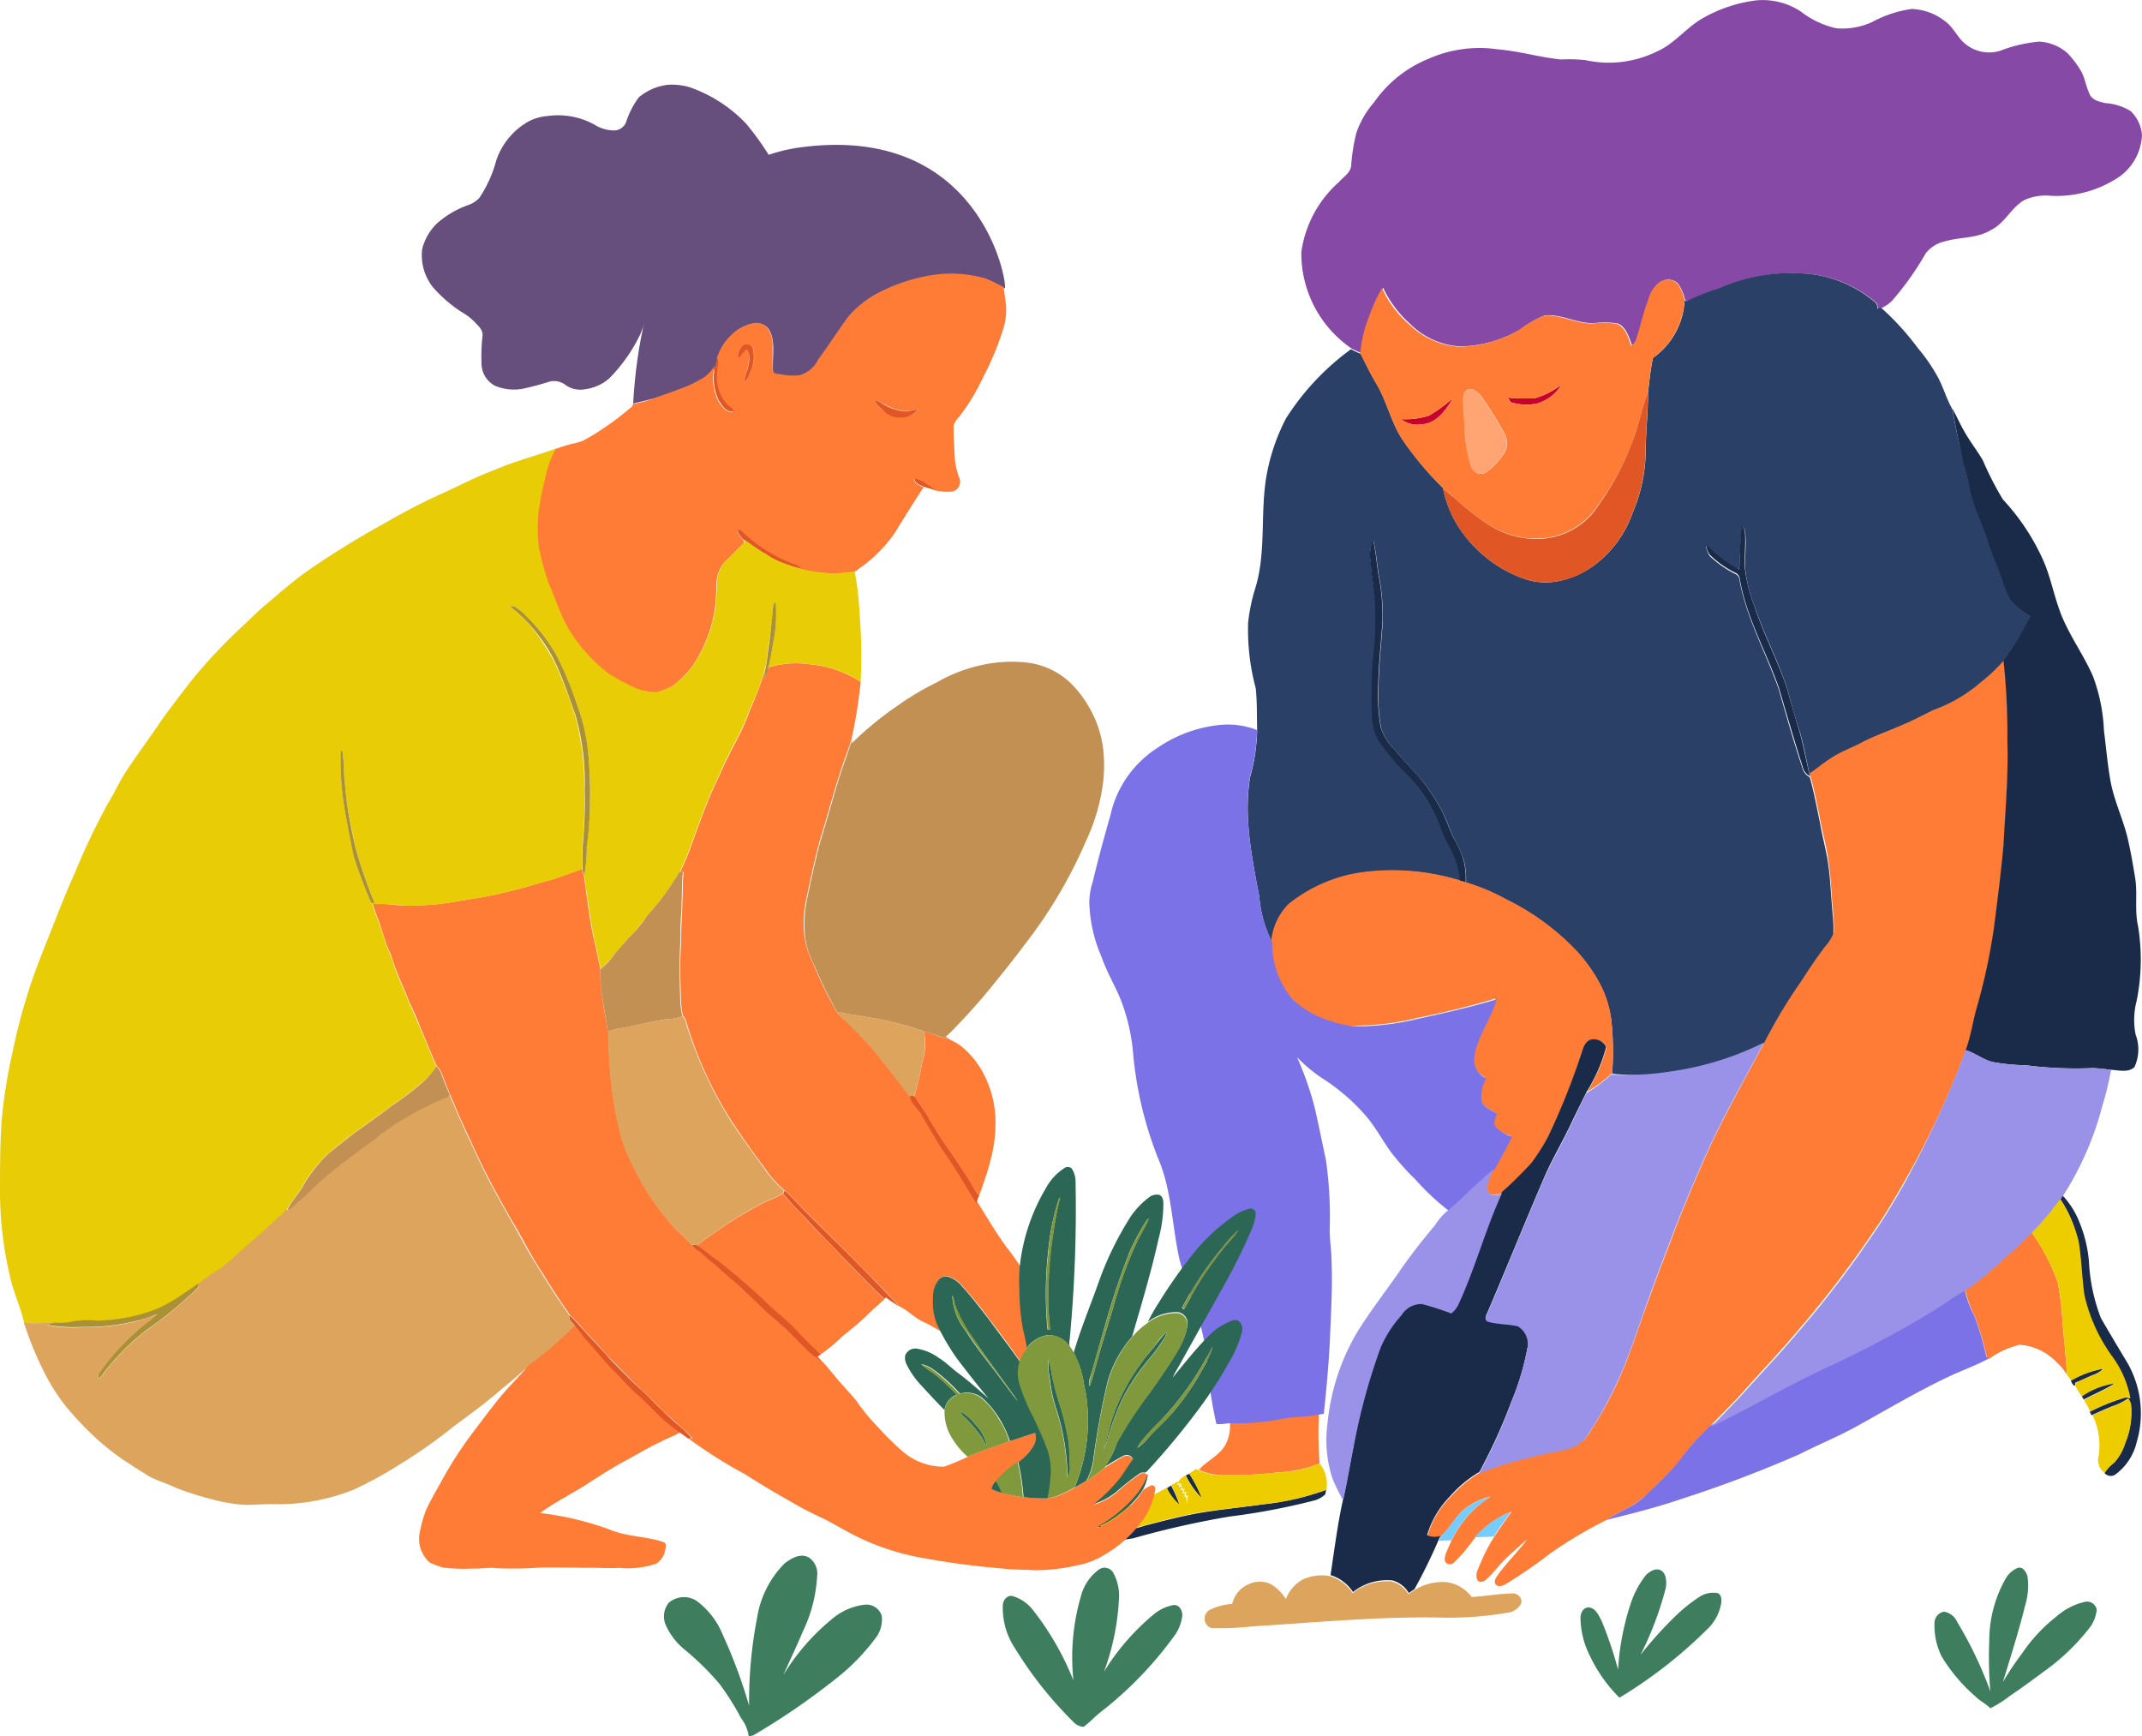 <svg xmlns="http://www.w3.org/2000/svg" viewBox="0 0 139.393 112.969"><defs><style>.a{fill:#8649a5;}.b{fill:#c7002e;}.c{fill:#2a4066;}.d{fill:#ff7c36;}.e{fill:#ffa472;}.f{fill:#e05624;}.g{fill:#1a2b4a;}.h{fill:#7c72e8;}.i{fill:#9992e8;}.j{fill:#77ccfe;}.k{fill:#edcd00;}.l{fill:#3f7d5f;}.m{fill:#dda45e;}.n{fill:#664f7d;}.o{fill:#e8cc05;}.p{fill:#ab9136;}.q{fill:#c29053;}.r{fill:#2c6655;}.s{fill:#80993d;}</style></defs><g transform="translate(0 0.039)"><g transform="translate(43.206 -0.039)"><g transform="translate(41.474 0)"><path class="a" d="M396.605,1.2a9.329,9.329,0,0,1,3.542-1.211A4.5,4.5,0,0,1,403.1.724,5.836,5.836,0,0,0,405.38,1.8a4.7,4.7,0,0,0,2.308-.388,7.624,7.624,0,0,1,2.605-.868,3.74,3.74,0,0,1,2.148.777c.594.411.845,1.143,1.417,1.554a2.428,2.428,0,0,0,2.262.366,9.227,9.227,0,0,1,2.468-.571,3,3,0,0,1,1.874.777,6.184,6.184,0,0,1,.868,1.165c.251.457.32,1.005.548,1.485.183.388.617.48,1.005.571a3.583,3.583,0,0,1,1.668.526,2.422,2.422,0,0,1,.731,1.554,3.524,3.524,0,0,1-1.417,2.674,7.306,7.306,0,0,1-4.5,1.28,3.445,3.445,0,0,0-1.737.274c-.868.5-1.28,1.531-2.194,1.965-.914.548-2.011.434-2.993.731a2.138,2.138,0,0,0-1.234.777,19.059,19.059,0,0,1-2.171,3.062,2.065,2.065,0,0,1-.686.48.671.671,0,0,1-.228.069,1.819,1.819,0,0,1-.069-.343,7.935,7.935,0,0,0-4.89-1.965,11.856,11.856,0,0,0-5.324.96,17.473,17.473,0,0,0-2.148.845.245.245,0,0,0-.137-.046,2.875,2.875,0,0,0-.48-1.12.927.927,0,0,0-1.143-.069,2.066,2.066,0,0,0-.708,1.12c-.343.845-.5,1.76-.8,2.605a.68.68,0,0,1-.32.388c-.206-.526-.366-1.165-.914-1.417a5.072,5.072,0,0,0-1.44-.046c-1.165.114-2.217-.617-3.359-.48a6.866,6.866,0,0,0-1.531.891,8,8,0,0,1-3.953,1.12,5.049,5.049,0,0,1-3.268-1.485,7.239,7.239,0,0,1-1.737-2.331,11.252,11.252,0,0,0-.845,1.851,8,8,0,0,0-.571,2.4c-.206-.091-.434-.183-.64-.3a7.5,7.5,0,0,1-3.268-6.284,7.479,7.479,0,0,1,2.445-4.547c.3-.343.754-.594.8-1.074a11.673,11.673,0,0,1,.343-2.148,6.072,6.072,0,0,1,1.143-1.965,7.976,7.976,0,0,1,3.542-2.834,8.226,8.226,0,0,1,4.5-.617c1.394.114,2.742.526,4.136.663a9.36,9.36,0,0,1,1.6.046,7.086,7.086,0,0,0,4.639-.571C394.823,2.827,395.577,1.821,396.605,1.2Z" transform="translate(-370.571 0.039)"/><path class="b" d="M431.137,110.391a5.335,5.335,0,0,0,1.76-.891,2.756,2.756,0,0,1-1.622,1.234,3.543,3.543,0,0,1-1.691-.091,3.382,3.382,0,0,0-.183-.3A14.7,14.7,0,0,0,431.137,110.391Z" transform="translate(-415.957 -84.469)"/><path class="b" d="M400.828,114.443a9.37,9.37,0,0,0,1.554-1.143c-.457.777-1.074,1.668-2.057,1.714a1.681,1.681,0,0,1-1.325-.343A4.911,4.911,0,0,0,400.828,114.443Z" transform="translate(-392.504 -87.401)"/></g><path class="c" d="M385.989,78.627a11.553,11.553,0,0,1,5.324-.96,7.935,7.935,0,0,1,4.89,1.965,1.824,1.824,0,0,1,.069.343.67.67,0,0,1,.228-.069,17.107,17.107,0,0,1,2.376,2.605,11.518,11.518,0,0,1,1.348,1.965c.343.663.548,1.394.914,2.034.206,1.188.457,2.377.777,3.542a25.026,25.026,0,0,0,.846,3.108c.251.64.526,1.257.731,1.92.274.868.663,1.714.96,2.582a6.28,6.28,0,0,0,.525,1.28,5.248,5.248,0,0,0,1.28,1.074,17.525,17.525,0,0,1-1.737,2.879,11.862,11.862,0,0,1-1.554,1.462,11.35,11.35,0,0,1-3.085,1.828c-.663.3-1.28.64-1.942.937-.868.388-1.76.663-2.605,1.12-.64.343-1.3.594-1.92.96-.548.32-1.028.731-1.554,1.1-.251-1.051-.411-2.1-.754-3.131-.274-.823-.48-1.645-.708-2.468-.594-1.805-1.485-3.473-2.1-5.279a9.678,9.678,0,0,1-.64-2.514c-.046-.777.091-1.577,0-2.354a.762.762,0,0,0-.206-.48c-.114.983-.114,1.965-.206,2.948a8.81,8.81,0,0,1-2.148-1.645,1.77,1.77,0,0,0,.251.686,6.957,6.957,0,0,0,1.714,1.188.48.48,0,0,1,.229.411c.457,2.468,1.714,4.685,2.537,7.038.5,1.737.983,3.451,1.554,5.164a.963.963,0,0,0,.48.594c.274.983.457,1.988.663,2.971.137.823.366,1.645.5,2.468.183,1.143.206,2.285.32,3.428a9.166,9.166,0,0,1,.046,1.371,3.477,3.477,0,0,1-.548.868c-.548.708-1.051,1.462-1.531,2.217a33.394,33.394,0,0,0-2.4,3.976,19.45,19.45,0,0,1-5.987,1.874,13.345,13.345,0,0,1-3.93.114,18.831,18.831,0,0,0-.046-3.4,7.054,7.054,0,0,0-.686-2.308,10.009,10.009,0,0,0-1.737-2.422,16.327,16.327,0,0,0-4.387-3.176,13.57,13.57,0,0,0-2.651-1.12,5.053,5.053,0,0,0-.137-1.44,7.607,7.607,0,0,0-.617-1.394c-.274-.526-.457-1.1-.708-1.622a11.146,11.146,0,0,0-1.005-1.668c-.617-.891-1.44-1.622-2.125-2.468a3.65,3.65,0,0,1-.937-1.485,12.49,12.49,0,0,1-.16-2.765c.023-1.394.183-2.788.274-4.159a14.087,14.087,0,0,0-.274-3.085c-.114-.731-.16-1.462-.343-2.194a2.226,2.226,0,0,0-.16,1.44c.046.8.183,1.577.3,2.377a22.347,22.347,0,0,1-.114,3.908c-.069,1.211-.114,2.422-.069,3.633a3.456,3.456,0,0,0,.457,1.782,18.189,18.189,0,0,0,2.011,2.354,11.316,11.316,0,0,1,2.079,3.451c.251.708.708,1.325.937,2.034a9.946,9.946,0,0,1,.251,1.188,14.957,14.957,0,0,0-6.353-.548A9.2,9.2,0,0,0,358,118.8a3.988,3.988,0,0,0-1.12,2.422,8.042,8.042,0,0,1-.845-2.994c-.48-2.559-1.028-5.187-.594-7.792a12.181,12.181,0,0,0,.457-2.994.759.759,0,0,1-.137-.069l.137.046c-.023-.914,0-1.828-.091-2.742a14.83,14.83,0,0,1-.5-4.25,11.516,11.516,0,0,1,.48-2.308c.731-2.422.274-5,.754-7.472a13.047,13.047,0,0,1,1.234-3.542,16.523,16.523,0,0,1,4.228-4.5,5.474,5.474,0,0,0,.64.3c.32.64.64,1.3,1.005,1.92.708,1.165.96,2.559,1.737,3.7a21.1,21.1,0,0,0,2.605,3.108,7.376,7.376,0,0,0,.983,2.491,8.445,8.445,0,0,0,4.25,3.4,4.252,4.252,0,0,0,2.331.16,5.668,5.668,0,0,0,2.125-.914,7.147,7.147,0,0,0,2.651-3.519,10.414,10.414,0,0,0,.846-3.725c0-1.371.16-2.742.16-4.136.091-.731.16-1.485.32-2.217a4.86,4.86,0,0,0,2.057-3.748.245.245,0,0,0,.137.046A15.512,15.512,0,0,1,385.989,78.627Z" transform="translate(-317.292 -59.881)"/><g transform="translate(34.808 18.204)"><path class="d" d="M406.869,79.779a.958.958,0,0,1,1.143.069,2.573,2.573,0,0,1,.48,1.12,4.928,4.928,0,0,1-2.057,3.748c-.16.731-.228,1.485-.32,2.217-.389,1.005-.571,2.079-.96,3.085a16.847,16.847,0,0,1-2.719,4.844,4.789,4.789,0,0,1-3.5,1.6,5.754,5.754,0,0,1-3.268-.96,14.66,14.66,0,0,1-2.194-1.737c-.251-.206-.5-.411-.731-.617a21.1,21.1,0,0,1-2.605-3.108c-.754-1.143-1.028-2.536-1.737-3.7-.366-.617-.685-1.28-1.005-1.92a8,8,0,0,1,.571-2.4,10.445,10.445,0,0,1,.846-1.851,6.705,6.705,0,0,0,1.737,2.331,5.163,5.163,0,0,0,3.268,1.485,8.066,8.066,0,0,0,3.953-1.12,7.418,7.418,0,0,1,1.531-.891c1.165-.137,2.217.594,3.359.48a5.045,5.045,0,0,1,1.44.046c.571.251.731.891.914,1.417a.761.761,0,0,0,.32-.388c.3-.868.457-1.76.8-2.605A2.077,2.077,0,0,1,406.869,79.779Zm-8.135,7.564A14.824,14.824,0,0,1,397,87.3c.069.091.114.206.183.3a3.542,3.542,0,0,0,1.691.091,2.924,2.924,0,0,0,1.622-1.234A5.811,5.811,0,0,1,398.734,87.343Zm-4.433-.526c-.183.137-.183.388-.206.594,0,.571.069,1.143.091,1.714a8.7,8.7,0,0,0,.434,2.651.66.66,0,0,0,.914.411,4.347,4.347,0,0,0,1.12-1.12,1.258,1.258,0,0,0,.16-1.371,27.033,27.033,0,0,0-1.508-2.445C395.055,86.955,394.69,86.566,394.3,86.817Zm-2.422,1.645a4.912,4.912,0,0,1-1.828.229,1.728,1.728,0,0,0,1.325.343c.983-.046,1.6-.937,2.057-1.714A9.371,9.371,0,0,1,391.879,88.463Z" transform="translate(-376.888 -79.625)"/><path class="d" d="M442.468,189.462A11.684,11.684,0,0,0,444.022,188a51.457,51.457,0,0,1,.251,5.3c.046,2.217-.137,4.456-.251,6.673-.16,1.782-.388,3.565-.617,5.347a36.75,36.75,0,0,1-1.12,5.233c-.274.914-.389,1.874-.731,2.788a58.129,58.129,0,0,1-4.09,8.706c-.594,1.028-1.188,2.057-1.874,3.039a69.942,69.942,0,0,1-4.89,6.421c-1.051,1.257-2.171,2.445-3.268,3.656-.777.914-1.645,1.737-2.468,2.605a15.325,15.325,0,0,0-2.057,2.331,14.264,14.264,0,0,1-2.011,2.057,6.864,6.864,0,0,1-1.211.937,13.544,13.544,0,0,0-1.485.823,28.68,28.68,0,0,0-3.7,2.194,31.6,31.6,0,0,1-2.925,2.011c-.206.114-.5.206-.663-.023-.091-.251.091-.457.229-.663.571-.777,1.28-1.462,1.851-2.239-.48.411-.96.845-1.417,1.28s-.8.96-1.3,1.371c-.137.114-.411.183-.526,0a.851.851,0,0,1,.046-.708,12.57,12.57,0,0,1,1.074-2.148c.366-.548.731-1.074,1.12-1.6a5.87,5.87,0,0,0-2.354,1.645,12.263,12.263,0,0,1-1.394,1.668.413.413,0,0,1-.5.046c-.16-.137-.114-.366-.069-.548.114-.32.274-.64.411-.96a7.053,7.053,0,0,1,2.536-2.834,4.319,4.319,0,0,0-1.919,1.005c-.457.5-.823,1.12-1.325,1.6a1.142,1.142,0,0,1-.868-.046,5.766,5.766,0,0,1,1.462-2.491,8.249,8.249,0,0,1,1.942-1.622,28.966,28.966,0,0,1,3.382-1.051c.914-.251,1.851-.343,2.765-.663a2.3,2.3,0,0,0,1.051-.983,24.58,24.58,0,0,0,1.782-3.222c.823-1.805,1.394-3.725,2.1-5.576.5-1.417,1.051-2.788,1.577-4.2.731-1.92,1.554-3.816,2.4-5.69,1.074-2.262,2.308-4.456,3.5-6.673a33.384,33.384,0,0,1,2.4-3.976c.48-.754.983-1.508,1.531-2.217a3.109,3.109,0,0,0,.548-.868,9.174,9.174,0,0,0-.046-1.371c-.114-1.143-.137-2.285-.32-3.428-.114-.823-.343-1.645-.5-2.468-.206-1.005-.388-1.988-.663-2.971l-.046-.137c.526-.366,1.005-.777,1.554-1.1.617-.388,1.3-.617,1.92-.96.845-.434,1.737-.731,2.605-1.12.663-.274,1.3-.617,1.942-.937A9.715,9.715,0,0,0,442.468,189.462Z" transform="translate(-391.624 -163.235)"/><path class="d" d="M367.962,247.844a14.958,14.958,0,0,1,6.353.548c.114.046.251.069.366.114a13.567,13.567,0,0,1,2.651,1.12,15.85,15.85,0,0,1,4.388,3.176,10.012,10.012,0,0,1,1.737,2.422,6.744,6.744,0,0,1,.686,2.308,18.831,18.831,0,0,1,.046,3.4,11.984,11.984,0,0,1-1.622,1.211,10.85,10.85,0,0,0,1.257-2.9.891.891,0,0,0-1.005-.48c-.343.091-.457.48-.594.754A40.457,40.457,0,0,1,380,265.1a13.414,13.414,0,0,1-1.074,1.714,25.651,25.651,0,0,1-1.942,1.92,1.231,1.231,0,0,1-.64.114.521.521,0,0,1-.3-.571,3.312,3.312,0,0,1,.411-1.12,24.088,24.088,0,0,0,1.143-2.148,2.143,2.143,0,0,1-1.1-.686c-.137-.274.046-.548.114-.8-.32-.229-.754-.388-.983-.754a2.363,2.363,0,0,1,.3-1.554c-.411-.251-.868-.64-.8-1.165.091-1.44,1.1-2.605,1.462-3.976-1.668.5-3.359.914-5.073,1.257a16.88,16.88,0,0,1-3.862.5A5.284,5.284,0,0,1,362,252.346a3.988,3.988,0,0,1,1.12-2.422A9.8,9.8,0,0,1,367.962,247.844Z" transform="translate(-357.29 -209.299)"/><path class="d" d="M561.817,352.842c.731-.617,1.417-1.28,2.125-1.942a13.292,13.292,0,0,1,1.691,3.245,21.548,21.548,0,0,1,.32,2.719c.091,1.1.228,2.194.274,3.291a3.63,3.63,0,0,0-.663-.8,3.669,3.669,0,0,0-2.4-1.143,5.431,5.431,0,0,0-1.988.914c-.046-.023-.114-.091-.16-.114a20.786,20.786,0,0,0-.777-2.651,8.2,8.2,0,0,1-.64-1.714c.046-.023.114-.069.16-.091A18.17,18.17,0,0,0,561.817,352.842Z" transform="translate(-509.738 -288.91)"/><path class="d" d="M346.816,402.674c.8-.137,1.6-.114,2.4-.274a25.986,25.986,0,0,0,.046,3.268,7.972,7.972,0,0,1-2.651.571,24.291,24.291,0,0,1-3.4.183,3.751,3.751,0,0,1-1.805-.343c.548-.617,1.417-.96,1.782-1.737a2.651,2.651,0,0,0,.228-1.394A14.189,14.189,0,0,0,346.816,402.674Z" transform="translate(-341.4 -328.642)"/></g><path class="e" d="M416.828,110.827c.411-.251.754.137.983.434a27.047,27.047,0,0,1,1.508,2.445,1.216,1.216,0,0,1-.16,1.371,4.019,4.019,0,0,1-1.12,1.12.668.668,0,0,1-.914-.411,9.461,9.461,0,0,1-.434-2.651c-.023-.571-.091-1.143-.091-1.714C416.623,111.216,416.623,110.964,416.828,110.827Z" transform="translate(-364.607 -85.431)"/><path class="f" d="M423.285,114.685c.388-1.005.571-2.079.96-3.085,0,1.371-.16,2.742-.16,4.136a10.524,10.524,0,0,1-.846,3.725,7.148,7.148,0,0,1-2.651,3.519,5.022,5.022,0,0,1-2.125.914,4.478,4.478,0,0,1-2.331-.16,8.566,8.566,0,0,1-4.25-3.4,7.568,7.568,0,0,1-.983-2.491,9.473,9.473,0,0,0,.731.617,15.916,15.916,0,0,0,2.194,1.737,5.754,5.754,0,0,0,3.268.96,4.789,4.789,0,0,0,3.5-1.6A17.79,17.79,0,0,0,423.285,114.685Z" transform="translate(-360.21 -86.089)"/><g transform="translate(28.319 26.585)"><path class="g" d="M556,116.3c.3.548.548,1.12.868,1.645.343.594.777,1.143,1.12,1.737a20.4,20.4,0,0,0,1.3,2.536,14.415,14.415,0,0,1,2.6,3.908c.457,1.005.663,2.079,1.028,3.131.526,1.6,1.577,2.948,2.239,4.479a11.48,11.48,0,0,1,.708,3.519c.137,1.074.228,2.148.411,3.2.228,1.348.868,2.605,1.165,3.953.183.8.32,1.622.457,2.445.16,1.028-.046,2.079.183,3.108a13.535,13.535,0,0,1-.091,4.89,4.965,4.965,0,0,0-.069,2.171,2.739,2.739,0,0,1-.069,2.125c-.388.388-1.028.206-1.531.183-.388-.046-.777-.091-1.165-.114a25.542,25.542,0,0,1-4.388-.183,13.127,13.127,0,0,1-2.125-.206c-.64-.137-1.143-.594-1.782-.777.343-.891.457-1.851.731-2.788a38.145,38.145,0,0,0,1.12-5.233c.229-1.782.457-3.565.617-5.347.114-2.217.32-4.456.251-6.673a45.753,45.753,0,0,0-.251-5.3,17.53,17.53,0,0,0,1.737-2.879,5.246,5.246,0,0,1-1.28-1.074,6.284,6.284,0,0,1-.526-1.28c-.3-.868-.685-1.714-.96-2.582-.206-.663-.48-1.28-.731-1.92-.388-1.005-.548-2.079-.845-3.108C556.457,118.7,556.206,117.511,556,116.3Z" transform="translate(-500.471 -116.3)"/><path class="g" d="M488.208,149.4a.909.909,0,0,1,.206.48c.069.777-.046,1.577,0,2.354a10.692,10.692,0,0,0,.64,2.514c.594,1.805,1.485,3.473,2.1,5.279.228.823.457,1.645.708,2.468.32,1.028.5,2.079.754,3.131l.046.137a.894.894,0,0,1-.48-.594c-.548-1.714-1.051-3.451-1.554-5.164-.823-2.354-2.1-4.547-2.537-7.038a.51.51,0,0,0-.228-.411,6.391,6.391,0,0,1-1.714-1.188,1.2,1.2,0,0,1-.251-.686,9.415,9.415,0,0,0,2.148,1.645C488.094,151.365,488.094,150.383,488.208,149.4Z" transform="translate(-446.39 -141.836)"/><path class="g" d="M390.212,155.14a2.572,2.572,0,0,1,.16-1.44c.183.708.228,1.462.343,2.194a14.091,14.091,0,0,1,.274,3.085c-.091,1.394-.251,2.765-.274,4.159a12.49,12.49,0,0,0,.16,2.765,3.651,3.651,0,0,0,.937,1.485c.686.846,1.508,1.577,2.125,2.468a11.142,11.142,0,0,1,1.005,1.668c.251.526.434,1.1.708,1.622a6.321,6.321,0,0,1,.617,1.394,5.052,5.052,0,0,1,.137,1.44c-.114-.046-.251-.069-.366-.114a7.345,7.345,0,0,0-.251-1.188c-.229-.708-.686-1.325-.937-2.034a10.479,10.479,0,0,0-2.079-3.451,16.348,16.348,0,0,1-2.011-2.354,3.455,3.455,0,0,1-.457-1.782,27.557,27.557,0,0,1,.069-3.633,22.344,22.344,0,0,0,.114-3.908C390.4,156.716,390.258,155.917,390.212,155.14Z" transform="translate(-372.548 -145.154)"/><path class="g" d="M395.833,295.856a.891.891,0,0,1,1.005.48,10.544,10.544,0,0,1-1.257,2.9c-.388.777-.777,1.554-1.143,2.331-.548,1.143-1.211,2.239-1.691,3.4-1.257,2.925-2.445,5.873-3.7,8.8a.231.231,0,0,0,.137.343c.64.183,1.3.137,1.942.3a1.389,1.389,0,0,1,.594,1.508,17.108,17.108,0,0,1-1.051,3.5,35.88,35.88,0,0,1-2.079,4.57,7.814,7.814,0,0,0-1.942,1.622,6,6,0,0,0-1.462,2.491,1.142,1.142,0,0,0,.868.046c-.023.069-.091.183-.114.251a35,35,0,0,1-1.577,3.222c-.137.091-.251.16-.366.251a1.758,1.758,0,0,0-1.074-.823,3.581,3.581,0,0,0-2.559.754,2.7,2.7,0,0,0-1.462-1.1c.251-1.645.457-3.313.823-4.959.251-1.12.434-2.262.663-3.4a38.106,38.106,0,0,1,1.782-6.558,7.737,7.737,0,0,1,1.348-2.079,1.592,1.592,0,0,1,1.325-.731,14.433,14.433,0,0,1,1.919.617,1.4,1.4,0,0,0,.411-.48c1.1-2.377,1.782-4.959,2.879-7.335a25.663,25.663,0,0,0,1.942-1.92,13.425,13.425,0,0,0,1.074-1.714,44.939,44.939,0,0,0,2.217-5.576C395.376,296.336,395.49,295.971,395.833,295.856Z" transform="translate(-363.841 -254.793)"/><path class="g" d="M586.7,340.628c.046-.069.114-.16.16-.228a5.46,5.46,0,0,1,1.074,1.691,8.681,8.681,0,0,1,.64,2.628,11.748,11.748,0,0,0,.777,3.656c.526.914,1.074,1.828,1.622,2.742a6.6,6.6,0,0,1,.708,5.324,3.674,3.674,0,0,1-1.371,2.1.533.533,0,0,1-.731-.091,2.451,2.451,0,0,1,.617-.663,3.2,3.2,0,0,0,.731-1.3,5.011,5.011,0,0,0,.366-2.514,1.1,1.1,0,0,0-.183-.366,3.767,3.767,0,0,1-1.005.5c-.457.183-.914.388-1.371.594a2.137,2.137,0,0,0-.114-.229,13.776,13.776,0,0,1,2.262-.914.457.457,0,0,1,.343.046,6.665,6.665,0,0,0-1.234-2.788,10.684,10.684,0,0,1-1.759-3.93c-.16-1.143-.183-2.308-.366-3.451A7.646,7.646,0,0,0,586.7,340.628Z" transform="translate(-524.156 -289.19)"/><path class="g" d="M589.7,390.477a6.251,6.251,0,0,1,2.125-.777,1.835,1.835,0,0,1-.731.434c-.366.16-.731.343-1.1.48,0,.046-.023.16-.023.206C589.814,390.774,589.769,390.591,589.7,390.477Z" transform="translate(-526.47 -327.225)"/><path class="g" d="M592.8,394.643a4.793,4.793,0,0,1,2.194-.846c-.64.411-1.371.708-2.057,1.074C592.914,394.826,592.846,394.712,592.8,394.643Z" transform="translate(-528.862 -330.385)"/><path class="g" d="M337.7,419.714a2.12,2.12,0,0,0,.229-.114,8.826,8.826,0,0,1,.823,1.6A5.3,5.3,0,0,1,337.7,419.714Z" transform="translate(-332.056 -350.292)"/><path class="g" d="M332.3,423.183a1.906,1.906,0,0,1,.274-.183,8.723,8.723,0,0,1,.548,1.257A3.142,3.142,0,0,1,332.3,423.183Z" transform="translate(-327.89 -352.915)"/><path class="g" d="M323.74,425.137a17.355,17.355,0,0,0,4.045-.937c-.023.069-.046.206-.069.3a1.71,1.71,0,0,1-.777.411,43.865,43.865,0,0,1-5.439,1.028,58.156,58.156,0,0,0-6.284,1.417c-.64.091-1.417.3-1.965-.16a.812.812,0,0,1-.251-.708,1.873,1.873,0,0,0,.754.411,6.73,6.73,0,0,0,2.217-.366c1.257-.32,2.537-.663,3.816-.868C321.089,425.457,322.415,425.32,323.74,425.137Z" transform="translate(-313 -353.841)"/></g><g transform="translate(27.676 47.141)"><path class="h" d="M314.6,207.8a8.727,8.727,0,0,1,4.319-1.531,5.291,5.291,0,0,1,2.057.3.757.757,0,0,1,.137.069,12.012,12.012,0,0,1-.457,2.994c-.434,2.605.114,5.233.594,7.792a8.042,8.042,0,0,0,.845,2.993,5.606,5.606,0,0,0,1.371,3.77,6.323,6.323,0,0,0,2.445,1.371,5.763,5.763,0,0,0,1.851.343,17.046,17.046,0,0,0,3.862-.5c1.691-.366,3.4-.754,5.073-1.257-.366,1.371-1.371,2.536-1.462,3.976a1.324,1.324,0,0,0,.8,1.165,2.312,2.312,0,0,0-.3,1.554c.206.366.64.5.983.754-.069.251-.251.548-.114.8a2.37,2.37,0,0,0,1.1.686c-.343.731-.754,1.44-1.143,2.148-1.051.823-1.942,1.828-2.971,2.674a15.591,15.591,0,0,1-2.194-2.057,15.926,15.926,0,0,1-1.554-1.737c-.571-.777-1.028-1.668-1.668-2.4a13.012,13.012,0,0,0-2.811-2.422,9.531,9.531,0,0,1-1.645-1.371,21.807,21.807,0,0,1,1.12,3.176c.274,1.165.5,2.331.754,3.5a26.1,26.1,0,0,1,.251,4.433c-.023.708.114,1.417.114,2.125.069,1.6-.023,3.2-.091,4.822-.069,1.714-.228,3.428-.411,5.142-.069.023-.183.023-.251.046-.777.16-1.6.137-2.4.274a15.473,15.473,0,0,1-3.4.3h-.206a2.574,2.574,0,0,1-.731.046,24.606,24.606,0,0,1-.571-3.862,17.57,17.57,0,0,0-.708-3.428,34.893,34.893,0,0,1-1.12-3.4c-.5-2.217-.5-4.547-1.417-6.65a24.381,24.381,0,0,1-1.622-6.97,12.7,12.7,0,0,0-.594-2.765c-.366-1.143-1.051-2.171-1.44-3.313a9.419,9.419,0,0,1-.8-3.542,4.536,4.536,0,0,1,.228-1.371c.343-1.44.731-2.856,1.143-4.3A6.988,6.988,0,0,1,314.6,207.8Z" transform="translate(-310.189 -206.257)"/><path class="h" d="M478.957,368.08c.663-.434,1.325-.891,2.011-1.28-.046.023-.114.069-.16.091a6.758,6.758,0,0,0,.64,1.714,20.788,20.788,0,0,1,.777,2.651c.046.023.114.091.16.114-.754.411-1.554.708-2.331,1.051-2.079.96-4.045,2.125-6.056,3.245-1.28.731-2.651,1.28-3.953,1.942a81.12,81.12,0,0,1-7.655,2.9c-1.6.548-3.245.96-4.89,1.371a15.482,15.482,0,0,1,1.485-.823,4.784,4.784,0,0,0,1.211-.937,17.1,17.1,0,0,0,2.011-2.057,16.688,16.688,0,0,1,2.057-2.331c2.468-1.188,4.822-2.582,7.29-3.748A58.61,58.61,0,0,0,478.957,368.08Z" transform="translate(-423.838 -330.114)"/></g><g transform="translate(43.122 67.831)"><path class="i" d="M433.768,298.674a19.646,19.646,0,0,0,5.987-1.874c-1.188,2.217-2.422,4.387-3.5,6.673-.845,1.874-1.668,3.77-2.4,5.69-.526,1.394-1.074,2.788-1.577,4.2-.686,1.851-1.257,3.77-2.1,5.576a24.569,24.569,0,0,1-1.782,3.222,2.3,2.3,0,0,1-1.051.983c-.891.32-1.851.388-2.765.663a21.49,21.49,0,0,0-3.382,1.051,34.22,34.22,0,0,0,2.079-4.57,19.193,19.193,0,0,0,1.051-3.5,1.356,1.356,0,0,0-.594-1.508c-.64-.16-1.3-.114-1.942-.3a.231.231,0,0,1-.137-.343c1.257-2.925,2.445-5.873,3.7-8.8.48-1.165,1.165-2.262,1.691-3.4.388-.777.754-1.577,1.143-2.331a11.979,11.979,0,0,0,1.622-1.211A18.872,18.872,0,0,0,433.768,298.674Z" transform="translate(-411.279 -296.8)"/><path class="i" d="M503.944,299c.617.183,1.143.617,1.782.777a13.129,13.129,0,0,0,2.125.206,25.637,25.637,0,0,0,4.388.183,10.068,10.068,0,0,1,1.165.114,19.641,19.641,0,0,1-.571,2.354,20.255,20.255,0,0,1-2.559,5.85c-.046.069-.114.16-.16.229a18.814,18.814,0,0,1-1.851,2.194c-.708.64-1.394,1.325-2.125,1.942a17.961,17.961,0,0,1-2.057,1.691c-.708.388-1.348.845-2.011,1.28a67.028,67.028,0,0,1-7.381,3.93c-2.468,1.165-4.844,2.559-7.29,3.748.823-.868,1.691-1.714,2.468-2.605,1.1-1.211,2.217-2.4,3.268-3.656a66.962,66.962,0,0,0,4.89-6.421c.686-.983,1.28-2.011,1.874-3.039A66.184,66.184,0,0,0,503.944,299Z" transform="translate(-462.351 -298.497)"/><path class="i" d="M385.694,335.574c1.028-.845,1.92-1.851,2.971-2.674a3.5,3.5,0,0,0-.411,1.12.536.536,0,0,0,.3.571,1.231,1.231,0,0,0,.64-.114c-1.1,2.4-1.76,4.959-2.879,7.335a2,2,0,0,1-.411.48,18.764,18.764,0,0,0-1.919-.617,1.512,1.512,0,0,0-1.325.731,7.736,7.736,0,0,0-1.348,2.079,40.289,40.289,0,0,0-1.782,6.558c-.229,1.143-.411,2.262-.663,3.4a10.522,10.522,0,0,1-.708-1.44,7.989,7.989,0,0,1-.32-3.519,14.417,14.417,0,0,1,1.874-5.873c.846-1.394,1.851-2.674,2.788-4.022.731-1.074,1.531-2.079,2.354-3.062A3.812,3.812,0,0,1,385.694,335.574Z" transform="translate(-377.783 -324.651)"/><path class="j" d="M411.14,427.205a4.319,4.319,0,0,1,1.92-1.005,7.052,7.052,0,0,0-2.536,2.834c-.274,0-.548.023-.823.023.023-.069.091-.183.114-.251C410.317,428.325,410.66,427.708,411.14,427.205Z" transform="translate(-402.407 -396.63)"/><path class="j" d="M420,432.145a5.87,5.87,0,0,1,2.354-1.645c-.388.526-.777,1.051-1.12,1.6C420.823,432.122,420.411,432.145,420,432.145Z" transform="translate(-410.353 -399.948)"/></g><g transform="translate(28.319 78.023)"><path class="k" d="M578.6,343.594a18.8,18.8,0,0,0,1.851-2.194,8.916,8.916,0,0,1,1.211,2.788c.183,1.143.206,2.308.366,3.451a10.894,10.894,0,0,0,1.76,3.93,6.667,6.667,0,0,1,1.234,2.788c-.114-.023-.229-.091-.343-.046a13.016,13.016,0,0,0-2.262.914l-.411-.754c.686-.366,1.394-.663,2.057-1.074a4.994,4.994,0,0,0-2.194.846,4.326,4.326,0,0,1-.434-.686c0-.046.023-.16.023-.206.366-.16.731-.343,1.1-.48a1.834,1.834,0,0,0,.731-.434,6.621,6.621,0,0,0-2.125.777c-.091-.137-.183-.251-.274-.388-.046-1.1-.183-2.194-.274-3.291a21.55,21.55,0,0,0-.32-2.719A13.566,13.566,0,0,0,578.6,343.594Z" transform="translate(-517.907 -341.4)"/><path class="k" d="M598.231,398.2a1.1,1.1,0,0,1,.183.366,5.279,5.279,0,0,1-.366,2.514,3.5,3.5,0,0,1-.731,1.3,2.425,2.425,0,0,0-.617.663,1.029,1.029,0,0,1-.388-1.165,4.634,4.634,0,0,0-.411-2.605c.457-.183.914-.388,1.371-.594A3.77,3.77,0,0,0,598.231,398.2Z" transform="translate(-531.254 -385.22)"/><path class="k" d="M324.7,417.271a7.078,7.078,0,0,0,2.651-.571,2.145,2.145,0,0,1,.366,2.011c.023-.069.046-.206.069-.3a17.353,17.353,0,0,1-4.045.937c-1.325.183-2.651.32-3.953.5-1.3.206-2.559.548-3.816.868a6.184,6.184,0,0,1-2.217.366,1.451,1.451,0,0,1-.754-.411.844.844,0,0,1,.548-.686c.708-.343,1.508-.5,2.217-.845.571-.274,1.12-.571,1.645-.868v.023a3.454,3.454,0,0,0,.823,1.074,6.761,6.761,0,0,0-.548-1.257,4.834,4.834,0,0,1,.48-.251c-.023.069-.046.206-.069.251l.16-.046-.069.183.206-.069c-.023.069-.069.183-.091.251l.183-.023c-.023.069-.046.183-.069.228h.183c-.023.046-.046.16-.069.229l.114-.023c.023.16.069.3.091.457a4.224,4.224,0,0,0,.023-.526l-.16.023a2.38,2.38,0,0,0,.091-.229h-.183c.023-.069.046-.183.069-.229l-.137.023c-.046-.137-.091-.251-.137-.388l-.137.069c-.023-.3.251-.434.457-.571a5.3,5.3,0,0,0,1.051,1.485,8.137,8.137,0,0,0-.823-1.6c.16-.091.32-.206.48-.3.023.023.091.046.114.069a3.75,3.75,0,0,0,1.805.343A28.55,28.55,0,0,0,324.7,417.271Z" transform="translate(-313 -399.493)"/></g><g transform="translate(0 101.231)"><path class="l" d="M196.918,443.473c.434-.343,1.051-.708,1.6-.388a1.279,1.279,0,0,1,.526,1.211,9.5,9.5,0,0,1-.937,3.61c-.388.937-.846,1.874-1.257,2.811a14.382,14.382,0,0,1,3.131-3.61,3.977,3.977,0,0,1,2.194-.96,1.039,1.039,0,0,1,1.074.731,1.977,1.977,0,0,1-.434,1.485,13.647,13.647,0,0,1-2.468,2.536,45.7,45.7,0,0,1-5.37,3.7.581.581,0,0,1-.388.091,2.526,2.526,0,0,0-.5-1.165,17.181,17.181,0,0,0-1.394-2.217,17.883,17.883,0,0,0-2.194-2.171,4.349,4.349,0,0,1-1.3-1.645,1.407,1.407,0,0,1,.183-1.462,1.512,1.512,0,0,1,1.805-.137,5.12,5.12,0,0,1,1.714,2.217,32.894,32.894,0,0,1,1.714,4.616,28.576,28.576,0,0,1,.526-5.758A6.429,6.429,0,0,1,196.918,443.473Z" transform="translate(-189.074 -442.961)"/><path class="l" d="M291.782,446.479a.651.651,0,0,1,.868.183,3.1,3.1,0,0,1,.411,1.554,15.929,15.929,0,0,1-.983,4.936,15.065,15.065,0,0,1,3.313-3.793,2.743,2.743,0,0,1,1.234-.548c.366-.023.571.388.548.708a2.8,2.8,0,0,1-.571,1.371,24.318,24.318,0,0,1-4.776,4.913c-.366.3-.708.663-1.074.937a1,1,0,0,1-.686-.343,25.184,25.184,0,0,1-3.77-4.753,4.722,4.722,0,0,1-.8-2.856c.023-.32.32-.663.663-.548a2.588,2.588,0,0,1,1.325.937,18.345,18.345,0,0,1,2.605,4.547,14.211,14.211,0,0,1,.48-5.461A3.106,3.106,0,0,1,291.782,446.479Z" transform="translate(-263.44 -445.602)"/><path class="l" d="M555.452,447.149a1.649,1.649,0,0,1,.845-.777c.343-.069.548.3.617.571a4.439,4.439,0,0,1-.16,1.9c-.411,1.668-.937,3.313-1.44,4.959a20.625,20.625,0,0,1,1.257-1.874,10.429,10.429,0,0,1,2.217-2.377,4.238,4.238,0,0,1,1.851-.96.641.641,0,0,1,.777.5,2.264,2.264,0,0,1-.5,1.234,14.307,14.307,0,0,1-3.016,2.856c-.708.526-1.417,1.051-2.171,1.554a6.994,6.994,0,0,1-1.234.777c-.3-.3-.686-.48-.983-.777a10.9,10.9,0,0,1-2.194-2.605,4.572,4.572,0,0,1-.457-2.194.756.756,0,0,1,.617-.708,1.159,1.159,0,0,1,.868.686,25.425,25.425,0,0,1,2.148,4.5,26.372,26.372,0,0,1-.069-3.291A8.175,8.175,0,0,1,555.452,447.149Z" transform="translate(-468.177 -445.586)"/><path class="l" d="M454.368,447.217c.251-.229.64-.48.983-.274.343.229.343.731.3,1.1A21.608,21.608,0,0,1,454,452.427a25.429,25.429,0,0,1,2.217-2.468,10.446,10.446,0,0,1,1.577-1.28,1.656,1.656,0,0,1,1.211-.274c.251.091.274.388.251.617a2.98,2.98,0,0,1-.891,1.714,30.272,30.272,0,0,1-5.736,4.479,9.6,9.6,0,0,1-1.965-2.811,5.528,5.528,0,0,1-.571-2.4c0-.3.183-.663.526-.663.457.023.663.526.846.868a25.951,25.951,0,0,1,1.074,3.176,16.778,16.778,0,0,1,.845-4.365A6.03,6.03,0,0,1,454.368,447.217Z" transform="translate(-390.447 -445.974)"/></g><path class="m" d="M349.462,448.825a2.908,2.908,0,0,1,1.76-.206,2.7,2.7,0,0,1,1.462,1.1,3.581,3.581,0,0,1,2.559-.754,1.844,1.844,0,0,1,1.074.823c.114-.091.251-.16.366-.251a3.433,3.433,0,0,1,2.148-.526,2.46,2.46,0,0,1,1.6.96c.868-.046,1.714-.206,2.582-.229a.578.578,0,0,1,.663.5c-.023.343-.366.571-.663.708a22.509,22.509,0,0,1-4.479.366c-4.136-.091-8.249.32-12.385.571A20.749,20.749,0,0,1,343.5,452a.657.657,0,0,1-.16-1.165,3.8,3.8,0,0,1,1.508-.411,1.842,1.842,0,0,1,1.234-1.348,1.7,1.7,0,0,1,1.257.046,2.956,2.956,0,0,1,1.005.983A2.388,2.388,0,0,1,349.462,448.825Z" transform="translate(-307.867 -346.054)"/></g><g transform="translate(0 5.459)"><path class="n" d="M134.213,24.86a3.54,3.54,0,0,1,1.92-.823,4.093,4.093,0,0,1,1.394.16,9.272,9.272,0,0,1,3.7,2.4,18.27,18.27,0,0,1,1.348,1.851,6.489,6.489,0,0,1,.663,1.394,6.105,6.105,0,0,1,.594-.206c-.251.137-.526.229-.777.343A24.9,24.9,0,0,0,140.5,31.35a17.7,17.7,0,0,0-1.668,1.257,11.181,11.181,0,0,0-1.074,1.005,8.329,8.329,0,0,0-1.394,1.714c-.229.434-.48.868-.686,1.325a8.709,8.709,0,0,0-.526,1.143c-.251.823-.5,1.645-.823,2.445a10.566,10.566,0,0,1-2.057,2.925,3,3,0,0,1-1.554.686,1.65,1.65,0,0,1-1.3-.3,1.242,1.242,0,0,0-.983-.206,17.567,17.567,0,0,1-1.805.48,3.168,3.168,0,0,1-1.782-.206,1.656,1.656,0,0,1-.868-1.462,11.925,11.925,0,0,1,.069-1.805c.023-.388-.3-.64-.526-.891a3.92,3.92,0,0,0-.845-.64,8.884,8.884,0,0,1-1.851-1.6,3.352,3.352,0,0,1-.708-2.491,3.524,3.524,0,0,1,.96-1.668,6.163,6.163,0,0,1,2.011-1.188,1.775,1.775,0,0,0,.754-.48,8.117,8.117,0,0,0,1.1-2.445,4.607,4.607,0,0,1,2.079-2.514,3.17,3.17,0,0,1,1.28-.366,4.894,4.894,0,0,1,3.2.663,2.392,2.392,0,0,0,1.188.274.866.866,0,0,0,.686-.5A5.632,5.632,0,0,1,134.213,24.86Z" transform="translate(-92.646 -24.019)"/><path class="n" d="M191.223,41.366c11.54-1.531,13.414,8.546,13.277,9.186-1.12-.5-1.28-1.074-4.662-.731-5.9.594-6.741,6.147-8.546,6.558-.229.069-1.805,0-1.874-.3-.114-1.028.251-2.239-.388-2.994-.663-.617-1.828-.023-2.354.548-1.76,2.148.548,2.811-6.376,4.41C180.734,50.347,183.636,42.372,191.223,41.366Z" transform="translate(-139.099 -37.28)"/><g transform="translate(24.245 12.315)"><path class="d" d="M178.613,78a8.093,8.093,0,0,1,3.473.206,11.707,11.707,0,0,1,1.211.571c.046.274.069.548.114.823a4.1,4.1,0,0,1-.137,1.9,18.851,18.851,0,0,1-1.348,3.222,13.006,13.006,0,0,1-1.554,2.536,1.453,1.453,0,0,0-.32.5c-.023.731.046,1.44.069,2.171a4.962,4.962,0,0,0,.3,1.28.645.645,0,0,1-.457.868,3.577,3.577,0,0,1-1.211-.091,1.83,1.83,0,0,0-.48-.343,2.46,2.46,0,0,0-.823-.388c.046.32.388.434.64.548-.663,1.005-1.28,2.011-1.92,3.039a9.54,9.54,0,0,1-1.737,1.851c-.251.206-.526.388-.8.594h-.069a6.74,6.74,0,0,1-1.508.137,10.8,10.8,0,0,1-1.919-.274.914.914,0,0,0-.5-.32,10.134,10.134,0,0,1-3.473-2.217h-.206a1.447,1.447,0,0,0,.366.594c.046.069.137.183.046.251-.434.434-.868.845-1.3,1.3a2.2,2.2,0,0,0-.457,1.3c0,.526-.046,1.051-.091,1.577a9.341,9.341,0,0,1-1.3,3.542,5.994,5.994,0,0,1-1.531,1.6,4.393,4.393,0,0,1-.96.366,3.606,3.606,0,0,1-1.92-.5,6.12,6.12,0,0,1-1.3-.731A13.312,13.312,0,0,1,156.47,103a8.6,8.6,0,0,1-1.622-2.125c-.48-.891-.777-1.851-1.188-2.765a18.452,18.452,0,0,1-.594-2.125,2.311,2.311,0,0,1-.091-.663,9.217,9.217,0,0,1,.046-2.1,12.567,12.567,0,0,1,.411-2.011,6.3,6.3,0,0,1,.686-1.9c.343-.114.686-.229,1.028-.32a4.626,4.626,0,0,0,.754-.206,11.429,11.429,0,0,0,1.257-.754,18.192,18.192,0,0,0,1.988-1.508c0-.046.023-.114.023-.137a7.531,7.531,0,0,0,1.188-.3c.64-.251,1.3-.457,1.942-.708a7.781,7.781,0,0,0,1.577-.777,2.6,2.6,0,0,0,.617-.708,3.418,3.418,0,0,0,.229,2.285c.229.343.5.8.983.708-.046-.229-.274-.3-.411-.434a2.58,2.58,0,0,1-.663-2.194c.023-.274.137-.548,0-.823a3.414,3.414,0,0,1,.891-1.485,2.8,2.8,0,0,1,1.668-.845.88.88,0,0,1,.686.274,1.763,1.763,0,0,1,.388,1.257c.023.526-.023,1.051.023,1.577.046.229.3.206.48.229a3.883,3.883,0,0,0,1.257.069,1.93,1.93,0,0,0,1.211-1.028c.663-.891,1.257-1.828,1.919-2.742a6.577,6.577,0,0,1,1.965-1.577A11.465,11.465,0,0,1,178.613,78ZM166.3,82.591a1.057,1.057,0,0,0-.3.731c.046,0,.114-.023.16-.023a1.253,1.253,0,0,1,.411-.5.486.486,0,0,1,.16.343,3.671,3.671,0,0,1-.114,1.005,3.617,3.617,0,0,0-.206.708c.274-.069.32-.411.434-.64a1.992,1.992,0,0,0,.114-1.531A.452.452,0,0,0,166.3,82.591Zm8.615,3.588c.114.32.411.48.663.686a1.513,1.513,0,0,0,1.44.343,1.471,1.471,0,0,0,.731-.48,6.659,6.659,0,0,1-.914.114,3.156,3.156,0,0,1-1.28-.434C175.322,86.316,175.139,86.156,174.911,86.179Z" transform="translate(-142.233 -77.909)"/><path class="d" d="M199.436,189.139a6.206,6.206,0,0,1,2.674-.206,8.233,8.233,0,0,1,1.462.274,7.778,7.778,0,0,1,1.874.868,32.069,32.069,0,0,1-.571,3.611,12,12,0,0,1-.388,1.188c-.457,1.257-.823,2.536-1.188,3.816-.206.731-.457,1.462-.64,2.194-.274,1.074-.5,2.148-.731,3.222a7.539,7.539,0,0,0-.137,2.582,5.748,5.748,0,0,0,.571,1.737,27.783,27.783,0,0,0,1.508,3.108,2.1,2.1,0,0,0,.5.5,22.814,22.814,0,0,1,2.468,2.674c.617.754,1.211,1.531,1.805,2.331a6.516,6.516,0,0,0,.914,1.371c.434.708.823,1.417,1.28,2.125.708.983,1.3,2.034,1.942,3.062a2.173,2.173,0,0,0,.343.457c.64,1.028,1.257,2.079,1.988,3.039.274.32.48.708.754,1.028-.069.48,0,.983-.023,1.462a14.514,14.514,0,0,0,.206,2.445c.069.457.206.914.274,1.371a2.7,2.7,0,0,0-.48.914c-.663-.983-1.371-1.9-2.079-2.834a25.444,25.444,0,0,0-1.714-2.1,1.976,1.976,0,0,0-.914-.617.594.594,0,0,0-.571.183,1.763,1.763,0,0,0-.388,1.257,4.252,4.252,0,0,0,.457,2.125c-.343-.183-.686-.411-1.051-.571-.594-.251-1.051-.777-1.645-1.051a3.662,3.662,0,0,0-.571-.617c-.731-.8-1.508-1.531-2.262-2.331-1.44-1.462-2.925-2.856-4.319-4.342a2.421,2.421,0,0,0-.274-.229,7.2,7.2,0,0,1-1.348-1.531c-.731-.96-1.44-1.965-2.1-2.971a25.406,25.406,0,0,1-2.925-6.353c-.069-.183-.091-.388-.251-.5a5.521,5.521,0,0,1-.137-1.234c-.023-.686-.046-1.394-.046-2.079s.069-1.394.069-2.079c0-.663.069-1.348.069-2.011.046-.663,0-1.325.091-1.988H193.7a14.641,14.641,0,0,0,.731-1.737c.411-1.12.8-2.217,1.257-3.313.229-.526.48-1.028.708-1.531.571-1.325,1.371-2.536,1.828-3.908a23.259,23.259,0,0,0,1.028-2.742,6.588,6.588,0,0,0-.091.663A2.02,2.02,0,0,0,199.436,189.139Z" transform="translate(-173.682 -163.524)"/><path class="d" d="M117.617,248.131c.731-.206,1.417-.5,2.125-.731a1.352,1.352,0,0,0,.114.434c.183,1.348.343,2.7.617,4.022.183.686.3,1.394.457,2.079a8.527,8.527,0,0,0,.137,1.874c.069.708.229,1.417.343,2.148a.23.23,0,0,1,.069.023,25.073,25.073,0,0,0,.388,4.89,14.9,14.9,0,0,0,.708,2.811,24.225,24.225,0,0,0,1.417,2.765,21.4,21.4,0,0,0,1.485,1.988c.411.526.96.914,1.394,1.44a1.576,1.576,0,0,0,.411.366c.343.206.594.526.914.754.48.366.891.777,1.348,1.165.388.32.708.686,1.1,1.005.48.411.891.914,1.394,1.325.64.548,1.28,1.12,1.874,1.737a7.106,7.106,0,0,0,1.485,1.257c.457.48.846,1.028,1.3,1.508.32.388.686.731.96,1.12a13.019,13.019,0,0,0,1.348,1.622,16.867,16.867,0,0,0,1.577,1.554,4.015,4.015,0,0,0,2.719,1.005,15.434,15.434,0,0,0,1.577-.663c.868-.389,1.782-.686,2.7-1.005.548-.183,1.1-.366,1.645-.526a.943.943,0,0,1-.114.846,3.318,3.318,0,0,1-.983,1.051,5.256,5.256,0,0,0-1.417,1.234.822.822,0,0,0-.3.526c.229.091.457.183.686.251a9.707,9.707,0,0,0,1.371.274c.526.069,1.074.046,1.6.069a2.638,2.638,0,0,0,.914-.274,5.905,5.905,0,0,0,.846-.434c.251-.16.526-.3.777-.457a10.37,10.37,0,0,0,1.143-.823c.411-.251.8-.5,1.234-.731a.437.437,0,0,1,.617.229c-.366.48-.64,1.005-1.028,1.44a10.161,10.161,0,0,1-1.508,1.462,4.441,4.441,0,0,0,1.417-.754,13.8,13.8,0,0,1,1.6-1.257.445.445,0,0,1,.3-.023c.069.046.114.069.183.114a4.175,4.175,0,0,1-.663,1.211,9.03,9.03,0,0,1-2.742,2.262,5.84,5.84,0,0,0,1.554-.891,5.674,5.674,0,0,0,1.531-1.6,2.646,2.646,0,0,1,.548-.32.229.229,0,0,1,.251.251,4.8,4.8,0,0,1-.64,1.76,8.569,8.569,0,0,1-1.165,1.394,8.069,8.069,0,0,1-1.508,1.12,4.984,4.984,0,0,1-1.782.686,12.114,12.114,0,0,1-2.719.32c-.708-.046-1.44-.023-2.148-.114-1.645-.137-3.291-.343-4.913-.64a16.045,16.045,0,0,1-4.456-1.394c-.708-.343-1.394-.754-2.079-1.12-.526-.251-1.051-.5-1.577-.777-1.257-.708-2.491-1.417-3.7-2.194a30.675,30.675,0,0,1-3.656-2.308c.046,0,.16-.023.229-.023a8.4,8.4,0,0,0-1.028-.983c-.5-.457-1.005-.891-1.463-1.394-.526-.548-1.12-1.005-1.622-1.554-.411-.411-.8-.823-1.211-1.234-.457-.48-.868-.983-1.325-1.44-.434-.457-.823-.96-1.28-1.371-.8-1.1-1.508-2.262-2.239-3.428-.571-.914-1.028-1.874-1.6-2.788-.5-.891-1.005-1.782-1.485-2.7-.434-.845-.845-1.714-1.234-2.582-.457-.937-.868-1.92-1.28-2.879-.206-.48-.388-.96-.571-1.44a1.135,1.135,0,0,0-.3-.434c-.388-.823-.708-1.668-1.074-2.514-.251-.731-.64-1.417-.914-2.148-.251-.594-.5-1.165-.731-1.76-.114-.32-.206-.663-.343-.983-.32-.686-.5-1.44-.754-2.148-.137-.32-.251-.663-.366-1.005.708-.091,1.417.114,2.148.091a16.349,16.349,0,0,0,2.994-.206c.594-.091,1.188-.206,1.805-.3.891-.137,1.737-.366,2.605-.571C116.269,248.52,116.932,248.314,117.617,248.131Z" transform="translate(-106.1 -208.669)"/><path class="d" d="M261.017,293.6c.571.16,1.12.411,1.691.548a3.459,3.459,0,0,1,.96.617,6.038,6.038,0,0,1,.983,1.165,6.832,6.832,0,0,1,1.028,3.633,9.224,9.224,0,0,1-.343,2.491c-.183.777-.48,1.531-.731,2.285a12.53,12.53,0,0,1-.868-1.371c-.343-.526-.663-1.074-1.051-1.577a23.625,23.625,0,0,1-1.3-2.034c-.3-.526-.663-1.005-.983-1.508.206-.754.388-1.531.526-2.308A3.745,3.745,0,0,0,261.017,293.6Z" transform="translate(-225.14 -244.312)"/><path class="d" d="M202.819,340.494c.434-.206.868-.366,1.28-.594.48.594,1.028,1.143,1.554,1.691.686.777,1.44,1.485,2.125,2.239.983.983,1.92,1.965,2.925,2.925-.388.343-.777.686-1.143,1.051-.5.48-1.028.914-1.577,1.348a10.554,10.554,0,0,1-1.462,1.211c-.48-.526-1.005-1.005-1.508-1.531-.708-.731-1.531-1.325-2.239-2.079q-1.405-1.3-2.879-2.468c-.48-.32-.891-.708-1.394-1.028.388-.32.823-.617,1.234-.891A25.246,25.246,0,0,1,202.819,340.494Z" transform="translate(-177.385 -280.032)"/><path class="d" d="M128.333,378.428c.388-.32.754-.686,1.12-1.028.229.251.434.526.663.777.686.754,1.325,1.554,2.034,2.262.457.457.891.96,1.371,1.394.571.5,1.1,1.1,1.668,1.6a11.115,11.115,0,0,0,1.143.914c-.389.251-.845.388-1.257.617-.8.366-1.531.823-2.308,1.234-.891.48-1.737,1.028-2.582,1.577-.983.617-2.034,1.143-2.971,1.828a19.8,19.8,0,0,1,4.593,1.1c1.12.457,2.354.411,3.473.8.16.091.114.3.091.434a1.351,1.351,0,0,1-.594.96,5.751,5.751,0,0,1-2.422.274c-.731.046-1.485-.023-2.217,0-.937-.023-1.9-.023-2.834-.023a24.6,24.6,0,0,1-2.9.046c-.526-.069-1.074.046-1.6.023a10.791,10.791,0,0,1-1.92-.069,6.379,6.379,0,0,1-.845-.32,2.038,2.038,0,0,1-.663-1.92,8.424,8.424,0,0,1,.411-1.485c.274-.594.617-1.188.937-1.76a26.5,26.5,0,0,1,2.057-3.222c.708-.914,1.371-1.851,2.125-2.719.411-.457.823-.891,1.234-1.348a.944.944,0,0,0,.16-.251,2.077,2.077,0,0,1,.48-.411A16.489,16.489,0,0,0,128.333,378.428Z" transform="translate(-116.314 -308.962)"/></g><g transform="translate(37.052 16.886)"><path class="f" d="M210.4,98.025a.425.425,0,0,1,.663.114,2.223,2.223,0,0,1-.114,1.531c-.114.229-.16.548-.434.64a3.618,3.618,0,0,1,.206-.708,2.485,2.485,0,0,0,.114-1.005.6.6,0,0,0-.16-.343,1.8,1.8,0,0,0-.411.5c-.046,0-.114.023-.16.023A1.052,1.052,0,0,1,210.4,98.025Z" transform="translate(-199.142 -97.913)"/><path class="f" d="M203.531,102c.114.251,0,.548,0,.823a2.58,2.58,0,0,0,.663,2.194c.137.137.366.229.411.434-.48.091-.754-.366-.983-.708a3.418,3.418,0,0,1-.229-2.285C203.44,102.3,203.485,102.16,203.531,102Z" transform="translate(-193.898 -101.066)"/><path class="f" d="M249.1,114.093c.229-.023.411.137.617.251a3.276,3.276,0,0,0,1.28.434c.32.023.617-.114.914-.114a1.471,1.471,0,0,1-.731.48,1.54,1.54,0,0,1-1.44-.343C249.534,114.572,249.214,114.39,249.1,114.093Z" transform="translate(-229.23 -110.394)"/><path class="f" d="M260.4,136.2a2.106,2.106,0,0,1,.823.388,1.83,1.83,0,0,1,.48.343c-.228-.046-.434-.114-.663-.183C260.788,136.634,260.423,136.543,260.4,136.2Z" transform="translate(-237.948 -127.451)"/><path class="f" d="M210,150.9h.206a10.134,10.134,0,0,0,3.473,2.217.914.914,0,0,1,.5.32,10.688,10.688,0,0,1-1.211-.388,4.186,4.186,0,0,1-1.1-.571c-.526-.274-.983-.663-1.508-.983A1.312,1.312,0,0,1,210,150.9Z" transform="translate(-199.065 -138.792)"/><path class="f" d="M259,311.984a.391.391,0,0,1,.32,0c.32.5.686.983.983,1.508a23.615,23.615,0,0,0,1.3,2.034c.366.5.708,1.051,1.051,1.577.3.457.548.96.868,1.371-.046.16-.183.343-.091.526a3.406,3.406,0,0,1-.343-.457c-.617-1.028-1.234-2.079-1.942-3.062-.434-.686-.845-1.417-1.28-2.125C259.617,312.875,259.16,312.533,259,311.984Z" transform="translate(-236.867 -263.04)"/><path class="f" d="M223.091,339a2.422,2.422,0,0,1,.274.229c1.394,1.485,2.9,2.9,4.319,4.342.754.777,1.531,1.531,2.262,2.331a3.66,3.66,0,0,1,.571.617c-.274-.183-.571-.366-.823-.571l-.091.091c-1.005-.937-1.942-1.942-2.925-2.925-.686-.754-1.44-1.462-2.125-2.239-.526-.548-1.074-1.1-1.554-1.691A.459.459,0,0,0,223.091,339Z" transform="translate(-209.094 -283.909)"/><path class="f" d="M197,354.449a.666.666,0,0,1,.366.023c.48.3.914.708,1.394,1.028q1.474,1.165,2.879,2.468c.708.731,1.531,1.325,2.239,2.079.48.526,1.028,1.005,1.508,1.531l-.206.137a4.375,4.375,0,0,1,.32.343,7.1,7.1,0,0,1-1.485-1.257,22.472,22.472,0,0,0-1.874-1.737c-.48-.411-.914-.891-1.394-1.325-.366-.32-.708-.686-1.1-1.005-.457-.366-.868-.8-1.348-1.165-.32-.229-.571-.548-.914-.754A1.456,1.456,0,0,1,197,354.449Z" transform="translate(-189.035 -295.816)"/><path class="f" d="M162.478,375.24c-.137-.206-.434-.366-.3-.64.457.411.845.914,1.28,1.371.457.457.891.96,1.325,1.44.388.411.8.823,1.211,1.234.526.548,1.12,1.005,1.622,1.554.457.48.96.937,1.462,1.394a6.978,6.978,0,0,1,1.028.983c-.046,0-.16.023-.229.023-.183-.137-.366-.274-.548-.388a11.12,11.12,0,0,1-1.143-.914c-.571-.526-1.074-1.1-1.668-1.6-.5-.434-.914-.937-1.371-1.394-.731-.708-1.348-1.531-2.034-2.262C162.912,375.765,162.706,375.514,162.478,375.24Z" transform="translate(-162.146 -311.374)"/></g><path class="o" d="M32.175,129.094c1.3-.571,2.674-.914,4-1.394a6.3,6.3,0,0,0-.686,1.9,19.589,19.589,0,0,0-.411,2.011,9.274,9.274,0,0,0-.046,2.1,3.091,3.091,0,0,0,.091.663,16.2,16.2,0,0,0,.594,2.125c.411.914.708,1.874,1.188,2.765a10.562,10.562,0,0,0,2.651,3.039,9.067,9.067,0,0,0,1.3.731,3.553,3.553,0,0,0,1.92.5,4.882,4.882,0,0,0,.96-.366,6.371,6.371,0,0,0,1.531-1.6,9.342,9.342,0,0,0,1.3-3.542c.046-.526.091-1.051.091-1.577a2.2,2.2,0,0,1,.457-1.3c.411-.434.868-.868,1.3-1.3.114-.069,0-.183-.046-.251.5.3.96.708,1.508.983a5.009,5.009,0,0,0,1.1.571,12.4,12.4,0,0,0,1.211.388,11.1,11.1,0,0,0,1.92.274,8.415,8.415,0,0,0,1.508-.137,18.933,18.933,0,0,1,.32,2.788,31.52,31.52,0,0,1,.069,4.41A7,7,0,0,0,54.135,142a7.527,7.527,0,0,0-1.462-.274,6.233,6.233,0,0,0-2.674.206c.183-.64.251-1.3.388-1.965a9.578,9.578,0,0,0,.091-2.285c-.183.069-.16.274-.183.434a18.906,18.906,0,0,1-.274,2.285c-.091.526-.091,1.051-.229,1.577a17.272,17.272,0,0,1-1.028,2.742c-.457,1.371-1.257,2.582-1.828,3.908-.229.526-.48,1.028-.708,1.531-.457,1.1-.845,2.217-1.257,3.313a14.642,14.642,0,0,1-.731,1.737,16.439,16.439,0,0,1-2.125,2.879,9.13,9.13,0,0,1-1.028,1.257c-.366.411-.731.845-1.1,1.257a5.847,5.847,0,0,1-.891.96c-.16-.686-.274-1.394-.457-2.079-.251-1.325-.434-2.674-.617-4.022a9.714,9.714,0,0,0,.16-1.828c.091-.914.206-1.828.206-2.742a24.113,24.113,0,0,0-.114-3.4,11.974,11.974,0,0,0-.366-2.011,14.519,14.519,0,0,0-.526-1.6,22.123,22.123,0,0,0-1.165-2.719,11.741,11.741,0,0,0-2.308-2.879c-.206-.16-.434-.388-.731-.32a9.022,9.022,0,0,1,1.92,2.034,15.072,15.072,0,0,1,1.005,1.645,31.569,31.569,0,0,1,1.325,3.451,17.379,17.379,0,0,1,.594,4.844,29.791,29.791,0,0,1-.114,3.5,12.817,12.817,0,0,0-.023,1.622c-.708.251-1.417.548-2.125.731-.663.183-1.325.388-1.988.571-.868.206-1.737.434-2.605.571-.594.091-1.188.183-1.805.3a16.349,16.349,0,0,1-2.994.206,16.712,16.712,0,0,0-2.148-.091c.114.343.229.663.366,1.005.274.708.457,1.462.754,2.148a8.372,8.372,0,0,1,.343.983c.229.594.48,1.188.731,1.76.274.731.64,1.417.914,2.148.366.823.686,1.691,1.074,2.514a5.054,5.054,0,0,1-.868.983,23.756,23.756,0,0,1-2.125,1.622c-.8.617-1.645,1.188-2.445,1.782-.594.434-1.165.914-1.737,1.394a9.643,9.643,0,0,0-1.6,2.1c-.274.5-.686.891-.937,1.394-.114.251-.366.388-.548.571-.663.64-1.394,1.257-2.079,1.874-.526.48-1.074.983-1.622,1.417a13.218,13.218,0,0,0-1.485,1.028c-.48.32-.96.663-1.44.983-.366.229-.754.388-1.143.594a9.371,9.371,0,0,1-2.491.686,11.893,11.893,0,0,1-1.554.137,5.844,5.844,0,0,0-1.668.069,3.4,3.4,0,0,1-.96.069c-.708-.046-1.417.091-2.125-.023-.206-.846-.548-1.668-.8-2.514A24.188,24.188,0,0,1,0,176.213c0-1.531,0-3.062.091-4.57a32.721,32.721,0,0,1,.731-4.685,36.993,36.993,0,0,1,.983-3.793c.526-1.714,1.234-3.336,1.874-5,.388-.983.777-1.942,1.211-2.9a45.172,45.172,0,0,1,2.148-4.5c.411-.663.731-1.394,1.165-2.057.754-1.143,1.6-2.262,2.354-3.4.686-.937,1.394-1.874,2.125-2.788a36.017,36.017,0,0,1,3.153-3.313c.5-.457.96-.937,1.485-1.371.914-.777,1.828-1.577,2.811-2.262a58.152,58.152,0,0,1,4.982-3.062,38.43,38.43,0,0,1,3.473-1.805C29.775,130.168,30.941,129.551,32.175,129.094ZM22.166,147.329a20.553,20.553,0,0,0,.274,3.93c.183.983.366,1.965.571,2.948a28.585,28.585,0,0,0,1.143,3.039.777.777,0,0,1,.229.023,34.253,34.253,0,0,1-1.234-3.542c-.16-.777-.32-1.577-.48-2.354-.137-.823-.206-1.645-.274-2.468a11.505,11.505,0,0,0-.114-1.531A.386.386,0,0,1,22.166,147.329Z" transform="translate(0 -104.008)"/><g transform="translate(22.156 33.679)"><path class="p" d="M218.171,171.834c.023-.16,0-.366.183-.434a9.578,9.578,0,0,1-.091,2.285c-.137.663-.206,1.325-.388,1.965a1.676,1.676,0,0,1-.274.731,6.6,6.6,0,0,1,.091-.663c.114-.526.137-1.051.229-1.577C218.034,173.365,218.1,172.611,218.171,171.834Z" transform="translate(-190.031 -171.4)"/><path class="p" d="M145.2,172.558c.3-.069.5.16.731.32a11.741,11.741,0,0,1,2.308,2.879,22.125,22.125,0,0,1,1.165,2.719c.183.526.388,1.051.526,1.6a11.976,11.976,0,0,1,.366,2.011,28.106,28.106,0,0,1,.114,3.4,22.144,22.144,0,0,1-.206,2.742,9.714,9.714,0,0,1-.16,1.828.945.945,0,0,1-.114-.434,12.815,12.815,0,0,1,.023-1.622,29.79,29.79,0,0,0,.114-3.5,15.833,15.833,0,0,0-.594-4.844c-.411-1.165-.8-2.331-1.325-3.451a9.328,9.328,0,0,0-1.005-1.645A10.129,10.129,0,0,0,145.2,172.558Z" transform="translate(-134.176 -172.284)"/><path class="p" d="M96.966,213.6a.241.241,0,0,0,.114.046,11.5,11.5,0,0,1,.114,1.531c.069.823.137,1.645.274,2.468.137.777.3,1.577.48,2.354a32.474,32.474,0,0,0,1.234,3.542.7.7,0,0,1-.229-.023,28.581,28.581,0,0,1-1.143-3.039c-.206-.983-.388-1.965-.571-2.948A20.425,20.425,0,0,1,96.966,213.6Z" transform="translate(-96.956 -203.957)"/></g><g transform="translate(3.062 37.553)"><path class="q" d="M240.571,188.595a9.127,9.127,0,0,1,2.948-.183,4.931,4.931,0,0,1,3.085,1.531,7.272,7.272,0,0,1,1.051,1.44,7.069,7.069,0,0,1,.891,2.719,9.854,9.854,0,0,1,0,2.011,12.664,12.664,0,0,1-1.1,3.862,30.767,30.767,0,0,1-4.045,6.833c-.777,1.051-1.6,2.057-2.422,3.062-.663.8-1.371,1.577-2.1,2.331a7.017,7.017,0,0,1-.594.571,2.717,2.717,0,0,1,.343.206c-.571-.16-1.12-.388-1.691-.548-.571-.183-1.143-.366-1.737-.526-.914-.229-1.851-.389-2.765-.548-.411-.023-.8-.16-1.211-.183a32.423,32.423,0,0,1-1.508-3.108,5.181,5.181,0,0,1-.571-1.737,8.155,8.155,0,0,1,.137-2.582c.229-1.074.457-2.148.731-3.222.183-.731.434-1.462.64-2.194.366-1.28.731-2.582,1.188-3.816.137-.388.251-.777.389-1.188a1.762,1.762,0,0,0-.046.343A21.136,21.136,0,0,1,235,191.337a17.959,17.959,0,0,1,2.7-1.622A9.944,9.944,0,0,1,240.571,188.595Z" transform="translate(-179.81 -188.356)"/><path class="q" d="M173.953,251.079a16.437,16.437,0,0,0,2.125-2.879h.229c-.091.663-.046,1.325-.091,1.988,0,.663-.091,1.348-.069,2.011,0,.686-.069,1.394-.069,2.079s.023,1.394.046,2.079a5.673,5.673,0,0,0,.137,1.234,1.822,1.822,0,0,1-.846.183c-1.143.137-2.239.48-3.359.64a2.384,2.384,0,0,0-.571.183.23.23,0,0,1-.069-.023c-.114-.708-.251-1.417-.343-2.148a8.63,8.63,0,0,1-.137-1.874,4.451,4.451,0,0,0,.891-.96c.366-.434.731-.846,1.1-1.257A6.69,6.69,0,0,0,173.953,251.079Z" transform="translate(-134.923 -234.525)"/><path class="q" d="M91.589,303.6a1.464,1.464,0,0,1,.3.434c.16.48.366.96.571,1.44-.069.091-.137.206-.251.229a18.31,18.31,0,0,0-3.93,2.171c-.274.183-.5.411-.777.617-.823.571-1.622,1.188-2.422,1.805a15.273,15.273,0,0,0-1.577,1.394c-.32.343-.686.617-1.028.937a1.579,1.579,0,0,1-.5.366c-.023-.023-.046-.091-.069-.114.251-.5.663-.914.937-1.394a9.645,9.645,0,0,1,1.6-2.1c.571-.48,1.143-.937,1.737-1.394.823-.594,1.645-1.165,2.445-1.782a20.874,20.874,0,0,0,2.125-1.622A5.812,5.812,0,0,0,91.589,303.6Z" transform="translate(-66.247 -277.265)"/><path class="p" d="M21.809,366.383c.48-.32.96-.64,1.44-.983,0,.091.046.206-.046.3a28.064,28.064,0,0,1-3.359,2.765,15.451,15.451,0,0,0-2.674,2.651c-.137.16-.206.388-.411.457-.114-.137.023-.32.091-.434a15.3,15.3,0,0,1,2.217-2.491c.48-.457,1.028-.823,1.508-1.257a6.5,6.5,0,0,1-1.28.434,13.348,13.348,0,0,1-3.565.411A9.92,9.92,0,0,1,13.4,368.1a1.165,1.165,0,0,1,.617-.137,3.4,3.4,0,0,0,.96-.069,5.811,5.811,0,0,1,1.668-.069,11.9,11.9,0,0,0,1.554-.137A10.317,10.317,0,0,0,20.69,367,10.689,10.689,0,0,0,21.809,366.383Z" transform="translate(-13.4 -324.943)"/></g><g transform="translate(1.554 60.346)"><path class="m" d="M238.1,288.1c.411.023.8.16,1.211.183.914.183,1.851.32,2.765.548.571.16,1.143.343,1.737.526a4.3,4.3,0,0,1-.091,1.942c-.137.777-.32,1.554-.526,2.308a.39.39,0,0,0-.32,0c-.594-.777-1.188-1.554-1.805-2.331A22.815,22.815,0,0,0,238.6,288.6,3.483,3.483,0,0,1,238.1,288.1Z" transform="translate(-185.245 -288.1)"/><path class="m" d="M177.208,289.483a2.078,2.078,0,0,0,.845-.183.817.817,0,0,1,.251.5,26.717,26.717,0,0,0,2.925,6.353c.663,1.005,1.371,1.988,2.1,2.971a7.206,7.206,0,0,0,1.348,1.531c-.023.069-.069.137-.091.206-.411.228-.868.388-1.28.594a23.361,23.361,0,0,0-3.062,1.874,12.115,12.115,0,0,0-1.234.891.653.653,0,0,0-.366-.023c-.411-.526-.96-.914-1.394-1.44a21.412,21.412,0,0,1-1.485-1.988,24.222,24.222,0,0,1-1.417-2.765,14.9,14.9,0,0,1-.708-2.811,25.211,25.211,0,0,1-.388-4.89,2.382,2.382,0,0,1,.571-.183C174.969,289.94,176.066,289.62,177.208,289.483Z" transform="translate(-135.208 -289.026)"/><path class="m" d="M34.5,311.8c.434.96.823,1.942,1.28,2.879.411.868.8,1.737,1.234,2.582.48.914.983,1.805,1.485,2.7.548.914,1.005,1.874,1.6,2.788.708,1.165,1.44,2.331,2.239,3.428-.137.274.183.434.3.64-.366.343-.731.708-1.12,1.028-.5.434-1.005.914-1.554,1.3a2.079,2.079,0,0,0-.48.411c-.571.571-1.234,1.051-1.828,1.577-.937.8-1.92,1.508-2.9,2.239a32.937,32.937,0,0,1-3.291,2.331,26.8,26.8,0,0,1-3.176,1.76,13.334,13.334,0,0,1-4.822.96c-.708-.023-1.44.023-2.148.046a10.339,10.339,0,0,1-2.354-.389,19.015,19.015,0,0,1-2.285-.731c-.594-.3-1.257-.457-1.828-.8-.388-.251-.777-.48-1.143-.731a14.517,14.517,0,0,1-1.691-1.234,19.715,19.715,0,0,1-2.468-2.514,12.459,12.459,0,0,1-1.508-2.4A21.989,21.989,0,0,1,6.8,326.608c.708.091,1.417-.023,2.125.023a1.165,1.165,0,0,0-.617.137,8.831,8.831,0,0,0,2.331.137,13.346,13.346,0,0,0,3.565-.411,12.031,12.031,0,0,0,1.28-.434c-.48.434-1.028.8-1.508,1.257a15.3,15.3,0,0,0-2.217,2.491c-.069.137-.206.3-.091.434.206-.069.3-.3.411-.457a15.451,15.451,0,0,1,2.674-2.651,29.993,29.993,0,0,0,3.359-2.765c.091-.069.046-.183.046-.3a13.223,13.223,0,0,1,1.485-1.028c.571-.457,1.1-.937,1.622-1.417.708-.617,1.417-1.211,2.079-1.874.183-.183.434-.32.548-.571.023.023.046.091.069.114a1.58,1.58,0,0,0,.5-.366c.343-.32.708-.594,1.028-.937a18.1,18.1,0,0,1,1.577-1.394c.8-.617,1.6-1.234,2.422-1.805.274-.183.5-.434.777-.617a19.983,19.983,0,0,1,3.93-2.171A.42.42,0,0,0,34.5,311.8Z" transform="translate(-6.8 -306.384)"/></g><path class="r" d="M268.07,332.349a.378.378,0,0,1,.48.023,1.577,1.577,0,0,1,.251.914,90.392,90.392,0,0,1-.388,10.26,1.242,1.242,0,0,0,0,.411,1.642,1.642,0,0,0-1.508-.731,2.1,2.1,0,0,0-1.28.823c-.046-.457-.183-.914-.274-1.371a14.511,14.511,0,0,1-.206-2.445,10.419,10.419,0,0,1,.023-1.462,12.572,12.572,0,0,1,1.691-5.1A3.568,3.568,0,0,1,268.07,332.349Zm-.366,2.034a15.316,15.316,0,0,0-.686,3.382,25.094,25.094,0,0,0-.046,5.073c.046,0,.114.023.16.023-.046-.548-.091-1.1-.114-1.668a27.3,27.3,0,0,1,.343-4.73c.114-.754.251-1.485.434-2.217C267.773,334.292,267.727,334.337,267.7,334.383Zm5.85-.114a.837.837,0,0,1,.686-.183c.206.069.274.32.274.526a8.593,8.593,0,0,1-.3,2.285c-.48,2.171-1.12,4.3-1.737,6.421a7.629,7.629,0,0,0-1.577,2.856,50.2,50.2,0,0,0-.96,5.233,4.24,4.24,0,0,1-.434,1.28c-.251.16-.526.3-.777.457a11.279,11.279,0,0,0,.8-5.69,6.085,6.085,0,0,0-.16-.891,6.356,6.356,0,0,0-.663-2.148l-.023-.069c.434-1.485,1.028-2.925,1.554-4.387a21.083,21.083,0,0,1,2.148-4.456A5.452,5.452,0,0,1,273.554,334.269Zm-.137,1.485a17.447,17.447,0,0,0-1.1,2.034,53.222,53.222,0,0,0-1.737,5.3c-.274.868-.48,1.737-.754,2.628-.069.274-.229.548-.114.823.206-.526.343-1.1.5-1.645.366-1.348.8-2.651,1.188-4a25.61,25.61,0,0,1,1.462-3.885c.229-.457.5-.891.708-1.371A.41.41,0,0,0,273.417,335.754Zm5.644-.274a3.562,3.562,0,0,1,1.074-.5.334.334,0,0,1,.388.366,3.408,3.408,0,0,1-.3,1.074,36.706,36.706,0,0,1-1.691,3.428c-.937,1.691-1.9,3.382-2.834,5.073-.183.343-.411.686-.571,1.051.754-.914,1.485-1.851,2.331-2.7a4.021,4.021,0,0,1,1.485-.983.491.491,0,0,1,.526.046.747.747,0,0,1,.137.754,7.127,7.127,0,0,1-.663,1.622,27.546,27.546,0,0,1-2.057,3.222,49.092,49.092,0,0,1-3.428,4.136.712.712,0,0,1-.137.091.632.632,0,0,0-.3.023,16.791,16.791,0,0,0-1.6,1.257,4.471,4.471,0,0,1-1.417.754,10.126,10.126,0,0,0,1.508-1.462c.388-.434.663-.983,1.028-1.44a.437.437,0,0,0-.617-.228,13.454,13.454,0,0,0-1.234.731,5.7,5.7,0,0,0,.8-1.577,27.31,27.31,0,0,1,2.239-3.4c.594-.868,1.211-1.714,1.737-2.628a4.565,4.565,0,0,0,.617-1.6.753.753,0,0,0-.594-.868,3.008,3.008,0,0,0-1.988.64,12.664,12.664,0,0,1,.686-1.211,32.5,32.5,0,0,1,2.536-3.565A12.926,12.926,0,0,1,279.061,335.48Zm-.64,1.942a20.784,20.784,0,0,0-2.7,4.045.765.765,0,0,1,.137.069c.388-.686.754-1.394,1.188-2.057a23.506,23.506,0,0,1,1.805-2.4,4.185,4.185,0,0,0,.548-.708A8.737,8.737,0,0,0,278.421,337.422Zm-.777,6.65a19.68,19.68,0,0,1-3.4,4.8,13.511,13.511,0,0,0-1.1,1.188,1.7,1.7,0,0,0-.32.5,3.255,3.255,0,0,0,.708-.663c.5-.571,1.1-1.074,1.6-1.668a16.269,16.269,0,0,0,1.9-2.742,7.557,7.557,0,0,0,.708-1.508C277.713,343.981,277.667,344.049,277.644,344.072Zm-17.733-4.479a.594.594,0,0,1,.571-.183,1.87,1.87,0,0,1,.914.617c.617.663,1.165,1.394,1.714,2.1.686.937,1.417,1.874,2.079,2.834a2.571,2.571,0,0,0,0,1.44,11.227,11.227,0,0,0,.914,2.171c.274.617.571,1.211.8,1.828a4.16,4.16,0,0,1,.32,1.9,6.864,6.864,0,0,1-.206,1.531,12.5,12.5,0,0,1-1.6-.069,14.886,14.886,0,0,0-.343-2.285,3.318,3.318,0,0,0,.983-1.051,1,1,0,0,0,.114-.846c-.548.16-1.1.366-1.645.526a6.4,6.4,0,0,0-.64-1.394,6.055,6.055,0,0,0-1.188-1.44,1.639,1.639,0,0,0-1.417-.251,11.082,11.082,0,0,0-1.714-1.554,2.12,2.12,0,0,0-.8-.366,7.717,7.717,0,0,0,.823.617,14.08,14.08,0,0,1,1.485,1.371,1.217,1.217,0,0,0-.8,1.005c-.526-.526-1.028-1.074-1.531-1.622a5.483,5.483,0,0,1-.937-1.348.893.893,0,0,1-.091-.594.706.706,0,0,1,.754-.434,3.243,3.243,0,0,1,1.417.594c.5.3.891.731,1.348,1.051.663.5,1.28,1.051,1.9,1.6-.731-.891-1.44-1.782-2.125-2.7a16.19,16.19,0,0,1-1.028-1.714,3.776,3.776,0,0,1-.457-2.125A1.717,1.717,0,0,1,259.912,339.593Zm.868,1.051a3.88,3.88,0,0,0,.868,2.285c.708,1.165,1.6,2.194,2.4,3.291.343.434.64.891,1.005,1.3-.983-1.394-1.988-2.742-2.948-4.136a8.1,8.1,0,0,1-1.188-2.239A1.171,1.171,0,0,0,260.78,340.644Zm12.18,4.547a12.236,12.236,0,0,0-1.851,3.7c-.183.594-.3,1.234-.526,1.805a3.929,3.929,0,0,0,.366-.983,20.424,20.424,0,0,1,.845-2.239,13.2,13.2,0,0,1,1.76-2.674,11.5,11.5,0,0,0,.891-1.188,1.711,1.711,0,0,0,.3-.617,6.229,6.229,0,0,0-.617.708C273.737,344.209,273.3,344.666,272.96,345.192Zm-5.827.868a9.175,9.175,0,0,0,.411,1.942,14.8,14.8,0,0,1,.731,4.456,1.09,1.09,0,0,0,.16-.708,13.356,13.356,0,0,0-.091-1.668,19.715,19.715,0,0,0-.457-2.011,19.811,19.811,0,0,1-.64-2.354,3.888,3.888,0,0,0-.206-.891A4.5,4.5,0,0,0,267.133,346.06Zm-5.667,2.4a8.2,8.2,0,0,1,1.234,1.417c.114.16.137.366.32.457a2.962,2.962,0,0,0-.731-1.3,4.137,4.137,0,0,0-.937-.845A.378.378,0,0,0,261.466,348.459Zm11.38,5.027a9.03,9.03,0,0,1-2.742,2.262,5.839,5.839,0,0,0,1.554-.891,5.675,5.675,0,0,0,1.531-1.6,2.6,2.6,0,0,0,.32-1.005A4.88,4.88,0,0,1,272.846,353.487Zm-8.821,0a4.929,4.929,0,0,0-.388-.777.822.822,0,0,0-.3.526A4.776,4.776,0,0,0,264.025,353.487Z" transform="translate(-198.807 -261.835)"/><g transform="translate(59.916 72.411)"><path class="s" d="M298.707,341.037a.222.222,0,0,1,.114-.137,18.08,18.08,0,0,0-.434,2.217,27.3,27.3,0,0,0-.343,4.73c0,.548.069,1.12.114,1.668-.046,0-.114-.023-.16-.023a23.531,23.531,0,0,1,.046-5.073A14.079,14.079,0,0,1,298.707,341.037Z" transform="translate(-289.726 -340.9)"/><path class="s" d="M313.908,347.114c.023-.069.091-.091.16-.114a11.136,11.136,0,0,1-.708,1.371,25.607,25.607,0,0,0-1.462,3.885c-.388,1.325-.845,2.651-1.188,4-.16.548-.3,1.1-.5,1.645-.091-.274.069-.548.114-.823.251-.868.457-1.76.754-2.628a53.209,53.209,0,0,1,1.737-5.3A21.7,21.7,0,0,1,313.908,347.114Z" transform="translate(-299.215 -345.606)"/><path class="s" d="M339.374,351.174a7.462,7.462,0,0,1,1.005-1.074,4.186,4.186,0,0,1-.548.708,22.218,22.218,0,0,0-2.993,4.456.76.76,0,0,1-.137-.069A21.216,21.216,0,0,1,339.374,351.174Z" transform="translate(-319.676 -347.998)"/><path class="s" d="M271.179,368.9a1.624,1.624,0,0,1,.16.5,8.8,8.8,0,0,0,1.188,2.239c.937,1.417,1.965,2.765,2.948,4.136-.366-.411-.663-.868-1.005-1.3-.8-1.1-1.691-2.148-2.4-3.291A3.763,3.763,0,0,1,271.179,368.9Z" transform="translate(-269.122 -362.502)"/><path class="s" d="M313.453,374.471a3.008,3.008,0,0,1,1.988-.64.753.753,0,0,1,.594.868,4.564,4.564,0,0,1-.617,1.6c-.526.914-1.143,1.76-1.737,2.628a28.218,28.218,0,0,0-2.239,3.4,7.863,7.863,0,0,1-.8,1.577,10.37,10.37,0,0,1-1.143.823,4.036,4.036,0,0,0,.434-1.28,44.853,44.853,0,0,1,.96-5.233,7.63,7.63,0,0,1,1.577-2.856A5.251,5.251,0,0,1,313.453,374.471Zm.617,1.28c-.366.5-.8.983-1.143,1.508a12.236,12.236,0,0,0-1.851,3.7c-.183.594-.3,1.234-.526,1.805a3.93,3.93,0,0,0,.366-.983,20.436,20.436,0,0,1,.846-2.239,13.2,13.2,0,0,1,1.76-2.674,11.514,11.514,0,0,0,.891-1.188,1.712,1.712,0,0,0,.3-.617A2.6,2.6,0,0,0,314.07,375.751Z" transform="translate(-298.691 -366.29)"/><path class="s" d="M290.456,380.973a2.1,2.1,0,0,1,1.28-.823,1.6,1.6,0,0,1,1.508.731,2.793,2.793,0,0,1,.274.434,6.516,6.516,0,0,1,.663,2.148,5.578,5.578,0,0,1,.16.891,11.279,11.279,0,0,1-.8,5.69,5.9,5.9,0,0,1-.846.434,2.639,2.639,0,0,1-.914.274,11.221,11.221,0,0,0,.206-1.531,4.212,4.212,0,0,0-.32-1.9c-.229-.617-.526-1.211-.8-1.828a12.866,12.866,0,0,1-.914-2.171,2.572,2.572,0,0,1,0-1.44A3.228,3.228,0,0,1,290.456,380.973Zm1.371.777a5.62,5.62,0,0,0,.091,1.234,9.176,9.176,0,0,0,.411,1.942,14.8,14.8,0,0,1,.731,4.456,1.089,1.089,0,0,0,.16-.708,13.357,13.357,0,0,0-.091-1.668,19.721,19.721,0,0,0-.457-2.011,19.809,19.809,0,0,1-.64-2.354A2.977,2.977,0,0,0,291.827,381.75Z" transform="translate(-283.532 -371.169)"/><path class="s" d="M328.722,383.591l.091-.091a7.558,7.558,0,0,1-.708,1.508,16.271,16.271,0,0,1-1.9,2.742c-.48.594-1.074,1.1-1.6,1.668a3.876,3.876,0,0,1-.708.663,1.453,1.453,0,0,1,.32-.5,13.511,13.511,0,0,1,1.1-1.188A19.5,19.5,0,0,0,328.722,383.591Z" transform="translate(-309.801 -373.765)"/><path class="s" d="M262.2,388.5a2.119,2.119,0,0,1,.8.366,12.241,12.241,0,0,1,1.714,1.554,1.639,1.639,0,0,1,1.417.251,5.131,5.131,0,0,1,1.188,1.44,4.8,4.8,0,0,1,.64,1.394c-.914.32-1.828.617-2.7,1.005A5.111,5.111,0,0,1,264.074,393a3.151,3.151,0,0,1-.32-1.508,1.217,1.217,0,0,1,.8-1.005,16.753,16.753,0,0,0-1.485-1.371A6.485,6.485,0,0,1,262.2,388.5Zm2.628,3.062a.422.422,0,0,0,.114.274,8.2,8.2,0,0,1,1.234,1.417c.114.16.137.366.32.457a2.962,2.962,0,0,0-.731-1.3A5.5,5.5,0,0,0,264.828,391.562Z" transform="translate(-262.2 -377.623)"/><path class="s" d="M283.6,417.534a5.206,5.206,0,0,1,1.417-1.234,13.15,13.15,0,0,1,.343,2.285q-.686-.1-1.371-.274A3.532,3.532,0,0,0,283.6,417.534Z" transform="translate(-278.71 -399.07)"/></g></g></g></svg>